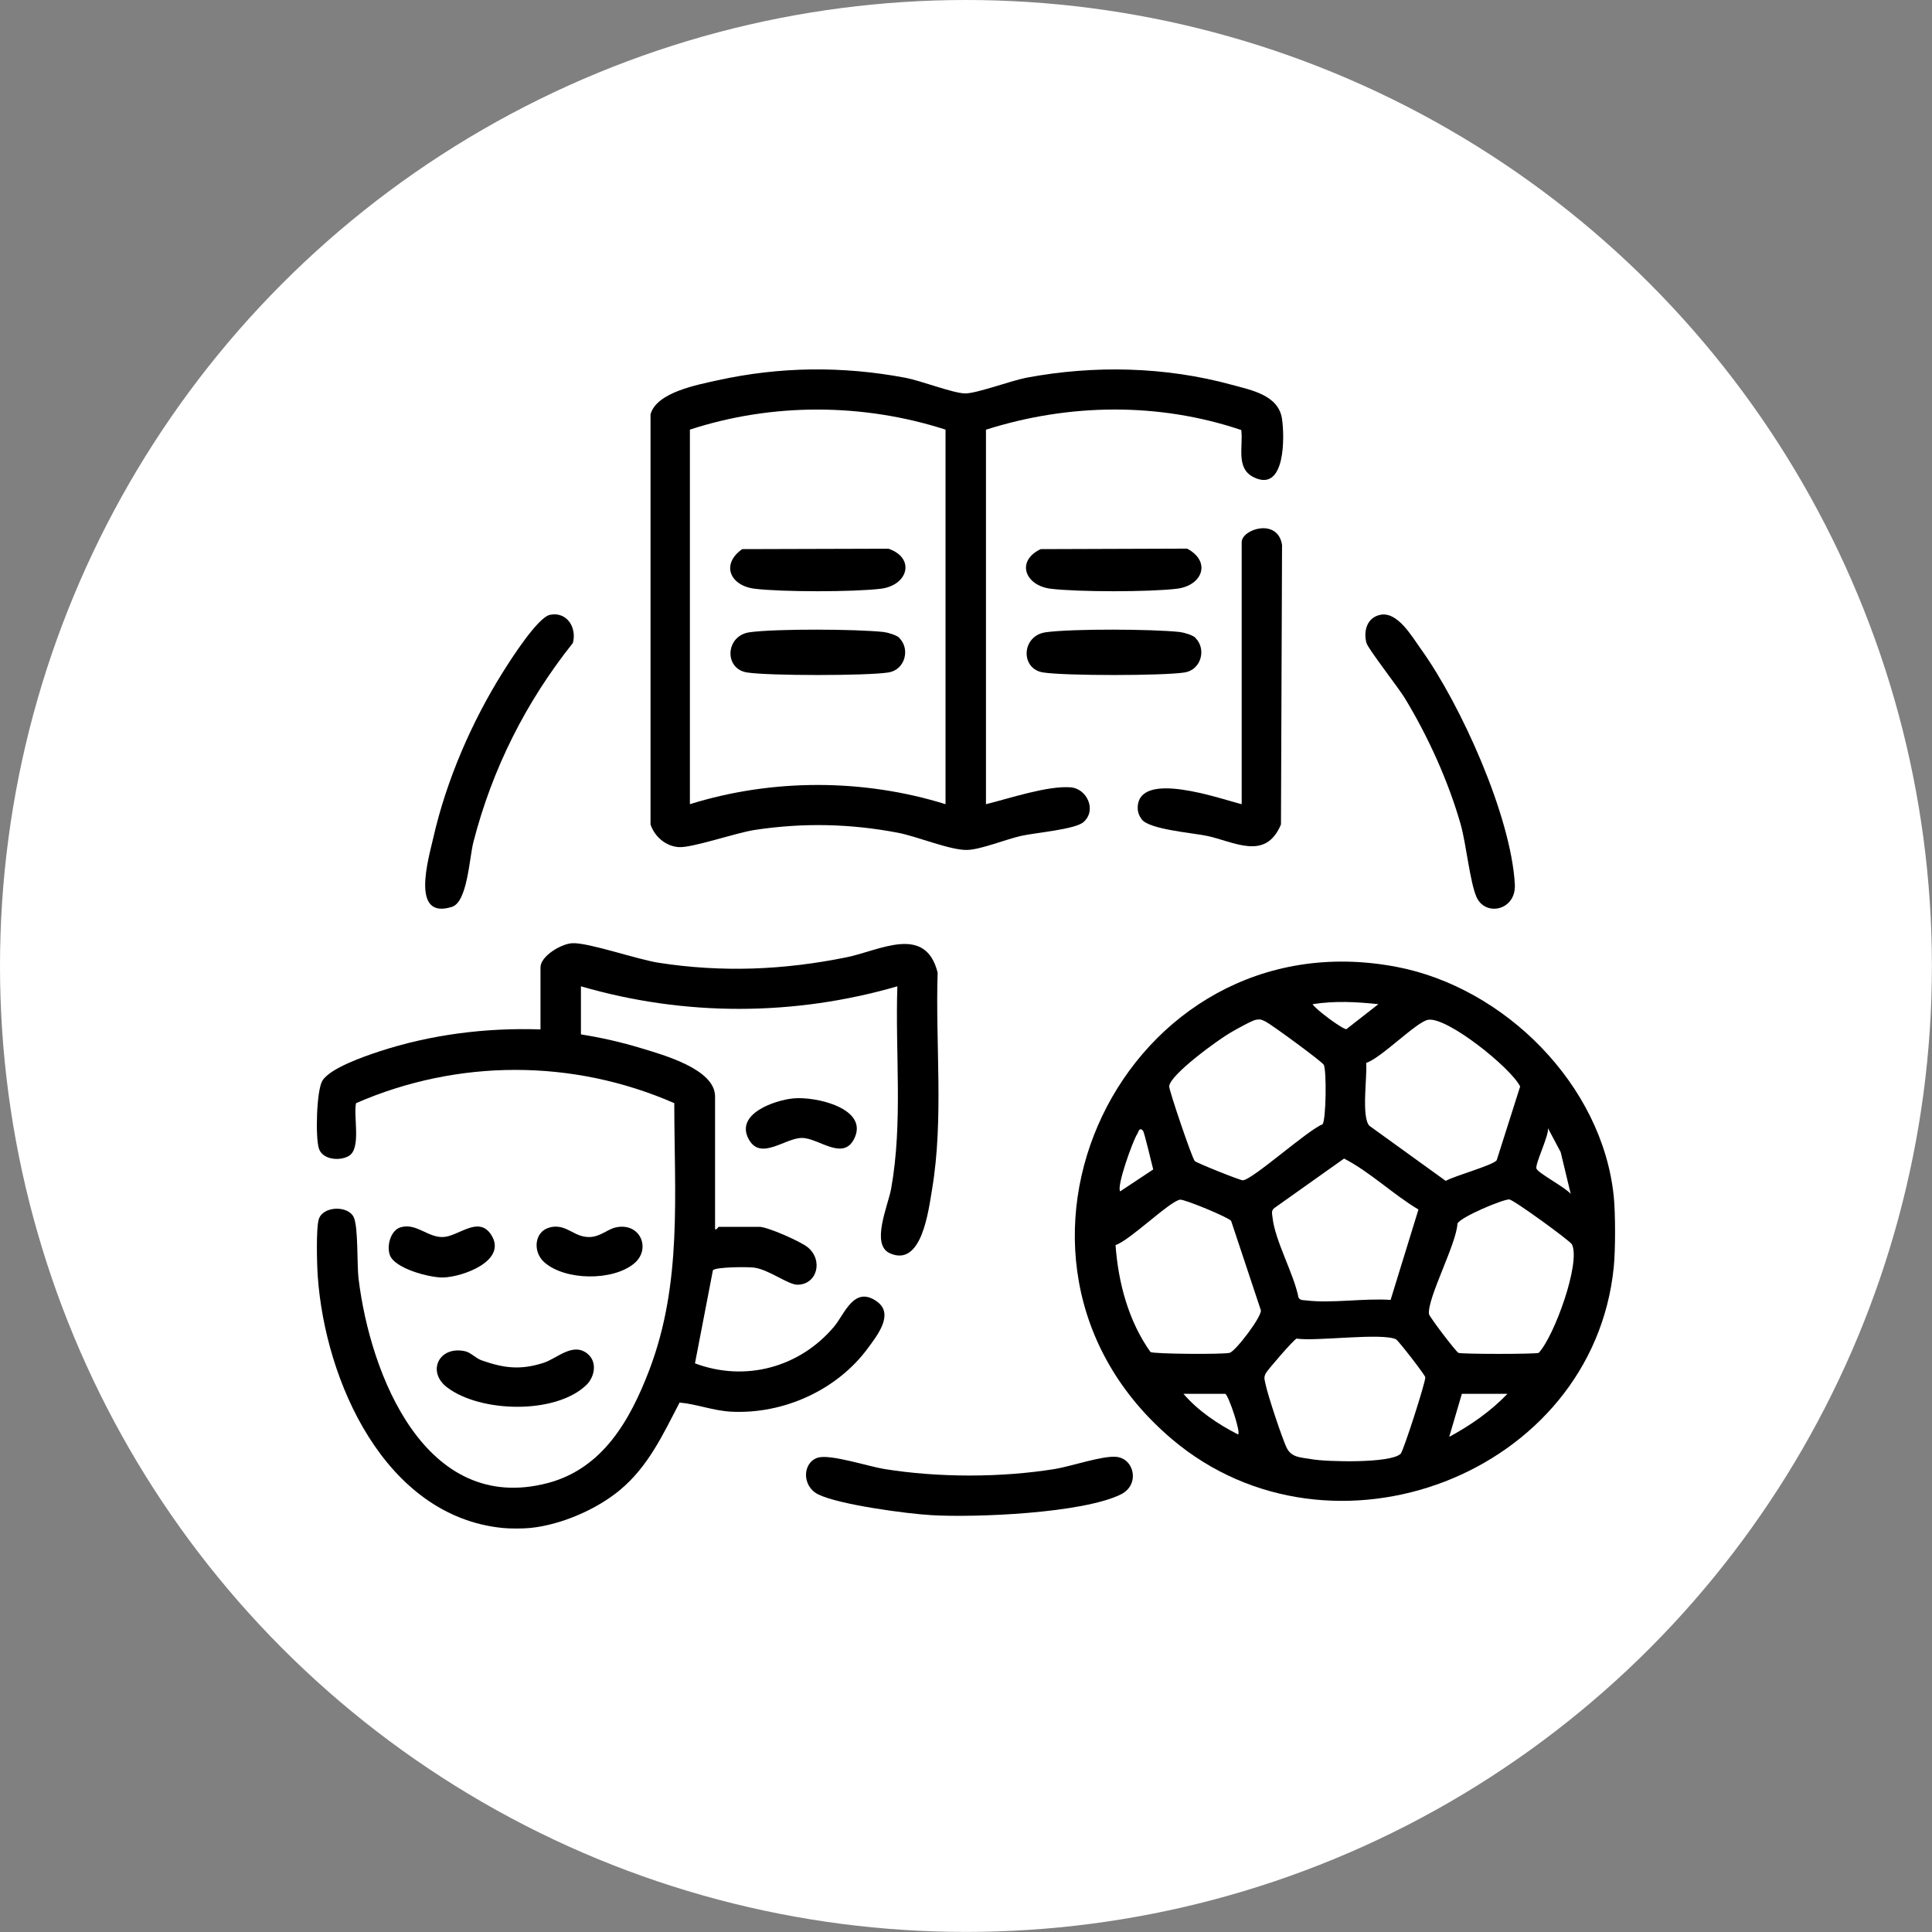 <?xml version="1.0" encoding="UTF-8"?>
<svg id="Layer_2" data-name="Layer 2" xmlns="http://www.w3.org/2000/svg" viewBox="0 0 232.63 232.63">
  <rect x="0" y="0" width="232.63" height="232.63" fill="#808080" stroke="none"/>
  <defs>
    <style>
      .cls-1 {
        fill: #fff;
      }
    </style>
  </defs>
  <g id="Layer_1-2" data-name="Layer 1">
    <g>
      <circle class="cls-1" cx="116.31" cy="116.31" r="116.31"/>
      <g id="efpaqR.tif">
        <g>
          <path d="M194.31,144.06c.21,2.09.21,6.44,0,8.53-2.52,24.95-33.99,36.95-53.18,20.71-25.67-21.73-5.76-63.13,27.03-56.88,13.01,2.48,24.79,14.22,26.15,27.64ZM165.97,120.91c-2.72-.28-5.2-.42-7.92,0,.36.65,3.69,3.08,4.07,3.01l3.85-3.01ZM151.26,122.78c-.52.09-2.46,1.19-3.07,1.54-1.39.79-7.35,5.09-7.41,6.49-.02.47,2.75,8.65,3.08,8.99.23.23,5.48,2.34,5.79,2.32,1.15-.05,7.84-6.08,9.59-6.74.44-.52.5-6.47.16-7.16-.19-.39-6.37-4.9-6.99-5.2-.48-.23-.59-.33-1.16-.23ZM180.21,139.72l2.83-8.9c-1.15-2.28-8.78-8.39-11.07-8.03-1.4.22-5.67,4.63-7.47,5.19.14,1.67-.6,6.47.38,7.57l9.2,6.64c1-.59,5.65-1.87,6.12-2.47ZM189.13,143.76l-1.21-5.03-1.53-2.89c.13.93-1.62,4.39-1.38,4.89.27.57,3.5,2.26,4.12,3.03ZM137.62,136.14c-.46-.47-.53.17-.68.39-.55.84-2.53,6.37-2.06,6.92l3.98-2.64c-.18-.64-1.07-4.5-1.24-4.67ZM170.8,145.64c-3.1-1.85-5.77-4.48-8.96-6.14l-8.37,5.94c-.44.31-.29.7-.25,1.13.31,2.88,2.55,6.73,3.14,9.69.22.34.57.28.9.32,3.09.38,7.01-.28,10.18-.06l3.35-10.87ZM134.32,149.91c.33,4.54,1.55,9.15,4.21,12.89.51.24,8.82.3,9.54.09s3.86-4.34,3.75-5.12l-3.58-10.76c-.25-.41-5.66-2.64-6.15-2.56-1.27.2-6.02,4.89-7.77,5.47ZM181.72,144.42c-.84.01-5.85,2.12-6.23,2.91-.11,2.44-3.64,8.98-3.43,10.89.03.31,3.28,4.59,3.56,4.68.46.16,9.2.16,9.65,0,1.88-2,5.08-10.85,4.01-13.06-.2-.42-7.09-5.43-7.56-5.42ZM168.64,175.07c.35-.34,3.04-8.75,2.98-9.23-.03-.29-3.26-4.44-3.52-4.57-1.69-.83-9.61.27-11.98-.09-.33.1-3.55,3.83-3.73,4.21-.25.53-.11.73-.02,1.22.22,1.19,2.05,6.74,2.59,7.78.6,1.15,1.75,1.09,2.96,1.31,1.84.33,9.53.51,10.71-.64ZM147.53,167.83h-5.03c1.77,2.06,4.15,3.65,6.55,4.88.46,0-1.13-4.75-1.52-4.88ZM181.51,167.83h-5.49l-1.52,5.18c2.56-1.38,4.99-3.07,7.01-5.18Z"/>
          <path d="M60.51,183.98c-14.2-1.43-21.37-17.71-22.25-30.32-.1-1.38-.22-5.77.13-6.87.52-1.6,3.55-1.66,4.21-.21.55,1.2.37,5.7.57,7.35,1.4,11.6,8.04,28.49,22.75,24.65,6.67-1.74,9.97-7.61,12.27-13.64,3.98-10.46,3-21.12,3-32.11-12.23-5.35-26.08-5.33-38.32,0-.34,1.57.64,5.4-.83,6.33-1.08.68-3.2.5-3.64-.86s-.29-6.97.41-8.16c.9-1.52,5.08-2.95,6.83-3.53,6.25-2.05,12.87-2.88,19.44-2.66v-7.47c0-1.36,2.5-2.84,3.82-2.91,1.95-.1,7.82,1.96,10.44,2.36,7.65,1.18,15.06.87,22.62-.67,3.94-.8,9.47-4.01,10.94,1.85-.28,8.58.75,17.62-.67,26.09-.43,2.54-1.23,9.44-5.09,7.7-2.32-1.05-.21-5.73.16-7.76,1.43-7.98.48-16.29.75-24.38-12.47,3.61-25.62,3.63-38.1,0v5.79c2.47.39,4.92.95,7.31,1.68,2.56.78,8.84,2.49,8.84,5.79v16c.22.08.36-.3.46-.3h4.88c.97,0,4.93,1.75,5.79,2.44,1.95,1.58,1.15,4.53-1.22,4.53-1.11,0-3.45-1.83-5.21-2.06-.76-.1-4.62-.09-4.96.32l-2.16,11.21c6.06,2.27,12.6.49,16.74-4.41,1.28-1.51,2.41-5.02,5.18-3.03,2.1,1.51,0,4.11-1.09,5.6-3.72,5.06-10.15,7.97-16.45,7.66-2.16-.11-4.19-.92-6.23-1.1-2.01,3.85-3.76,7.68-7.17,10.52-2.84,2.37-7.14,4.21-10.81,4.58-.89.09-2.46.09-3.35,0Z"/>
          <path d="M118.73,96.83c2.78-.68,7.38-2.24,10.17-2.03,1.97.14,3.19,2.75,1.57,4.18-1,.89-5.76,1.28-7.48,1.66-1.86.41-4.88,1.66-6.55,1.7-2.01.05-6.01-1.63-8.32-2.07-5.76-1.1-11.43-1.22-17.23-.34-2.27.34-7.56,2.18-9.16,2.07s-2.91-1.28-3.4-2.72v-49.38c.7-2.67,5.66-3.57,8.08-4.11,7.49-1.65,15.03-1.73,22.57-.31,1.93.36,5.71,1.85,7.2,1.89,1.35.04,5.57-1.54,7.41-1.89,8.16-1.53,16.74-1.34,24.76.86,2.31.63,5.57,1.23,6.01,4.05.33,2.16.44,8.98-3.41,7.07-2.19-1.08-1.23-3.74-1.49-5.68-9.94-3.36-20.78-3.21-30.74-.04v45.1ZM113.85,51.73c-9.94-3.2-20.85-3.24-30.78,0v45.1c9.92-3.09,20.87-3.08,30.78,0v-45.1Z"/>
          <path d="M149.51,96.83v-31.54c0-1.58,4.34-2.97,4.86.32l-.13,33.66c-1.87,4.46-5.66,2.04-9,1.36-1.78-.36-6.89-.77-7.77-1.98-.3-.41-.48-.85-.48-1.36,0-4.68,10.04-1.07,12.51-.46Z"/>
          <path d="M98.52,175.51c1.47-.44,6.07,1.07,7.95,1.37,6.5,1.05,14.05,1.05,20.55,0,1.96-.32,5.73-1.63,7.41-1.46,2.17.22,2.85,3.38.53,4.52-4.63,2.28-17.51,2.81-22.79,2.5-3-.17-11.12-1.26-13.65-2.5-2-.99-1.92-3.87,0-4.44Z"/>
          <path d="M166.19,74.03c2.09-.43,3.8,2.59,4.9,4.12,4.82,6.71,10.85,20.11,11.31,28.33.17,3.16-3.55,3.92-4.61,1.54-.8-1.8-1.24-6.38-1.91-8.75-1.47-5.17-3.94-10.62-6.73-15.21-.76-1.25-4.44-5.96-4.62-6.65-.38-1.44.07-3.05,1.67-3.38Z"/>
          <path d="M66.22,74.03c2.04-.42,3.26,1.54,2.76,3.39-5.66,7.1-9.72,15.18-11.98,23.98-.49,1.9-.71,7.19-2.57,7.79-5.07,1.62-2.81-5.87-2.25-8.34,1.57-6.9,4.63-13.97,8.39-19.95.91-1.45,4.16-6.56,5.65-6.87Z"/>
          <path d="M143.94,76.81c1.36,1.36.68,3.85-1.3,4.16-2.6.41-14.43.41-17.03,0-2.79-.43-2.62-4.43.31-4.84,3.16-.44,12.89-.39,16.14-.03.51.06,1.55.37,1.89.7Z"/>
          <path d="M125.34,66.12l17.6-.06c2.93,1.55,1.87,4.46-1.25,4.83-3.29.4-11.88.4-15.17,0-3.11-.38-4.23-3.35-1.19-4.78Z"/>
          <path d="M70.79,163.05c1.16.99.8,2.77-.2,3.73-3.73,3.56-12.77,3.31-16.76.27-2.5-1.91-.94-5.07,2.21-4.34.67.16,1.22.83,1.96,1.09,2.7.95,4.69,1.19,7.47.29,1.63-.53,3.56-2.56,5.33-1.04Z"/>
          <path d="M95.49,132.26c2.67-.28,9.24,1.2,7.34,4.9-1.35,2.62-4.23-.09-6.21-.14-2.08-.05-5.05,2.84-6.49.11-1.6-3.03,3.14-4.64,5.35-4.87Z"/>
          <path d="M66.22,147.78c2.04-.47,2.85,1.23,4.8,1.17,1.27-.04,2.15-.95,3.13-1.16,2.96-.64,4.29,2.61,2.21,4.34-2.56,2.13-8.29,2.08-10.81-.13-1.46-1.28-1.21-3.77.68-4.21Z"/>
          <path d="M48.23,147.78c1.88-.56,3.26,1.23,5.11,1.17s4.26-2.61,5.78-.3c2.08,3.15-3.45,5.13-5.79,5.17-1.58.03-5.85-1.07-6.4-2.73-.38-1.12.11-2.95,1.3-3.31Z"/>
          <path d="M108.28,76.81c1.36,1.36.68,3.85-1.3,4.16-2.6.41-14.43.41-17.03,0-2.79-.43-2.62-4.43.31-4.84,3.16-.44,12.89-.39,16.14-.03.51.06,1.55.37,1.89.7Z"/>
          <path d="M89.38,66.12l17.6-.05c3.28,1.13,2.36,4.42-.93,4.82s-11.88.4-15.17,0c-2.98-.36-4.11-2.95-1.5-4.78Z"/>
        </g>
      </g>
    </g>
  </g>
</svg>
